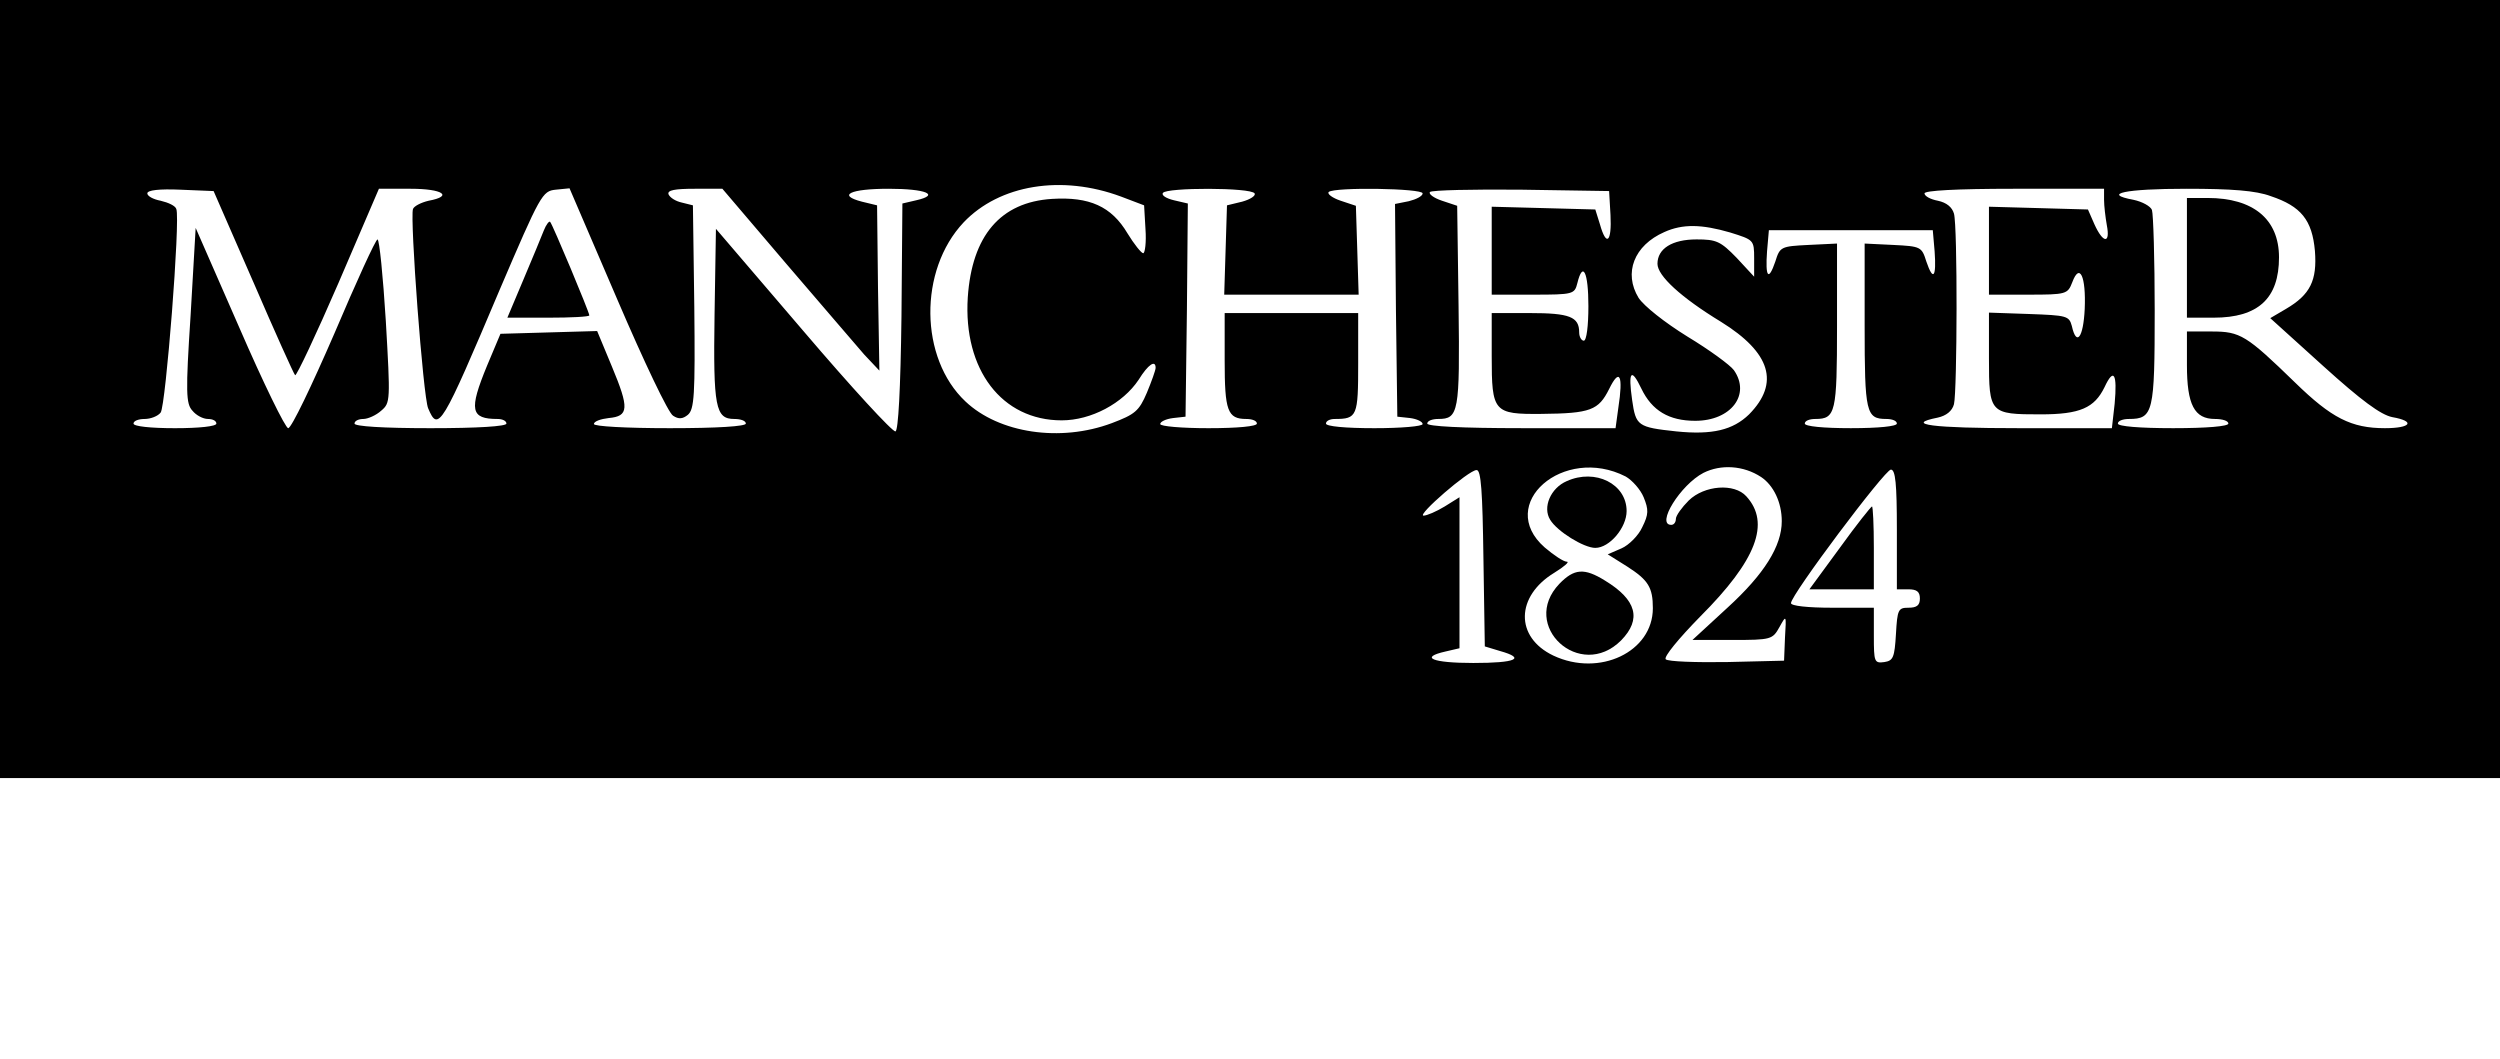 <?xml version="1.0" standalone="no"?>
<!DOCTYPE svg PUBLIC "-//W3C//DTD SVG 20010904//EN"
 "http://www.w3.org/TR/2001/REC-SVG-20010904/DTD/svg10.dtd">
<svg version="1.0" xmlns="http://www.w3.org/2000/svg"
 width="543pt" height="230pt" viewBox="0 0 543 230"
 preserveAspectRatio="xMidYMid meet">

<g transform="translate(0,230) scale(0.1,-0.1)"
fill="#000000" stroke="none">
<path d="M0 1455 l0 -845 2715 0 2715 0 0 845 0 845 -2715 0 -2715 0 0 -845z
m2435 418 l50 -19 3 -52 c2 -28 -1 -52 -5 -52 -4 0 -20 20 -34 43 -35 59 -83
80 -164 75 -112 -7 -174 -80 -183 -214 -10 -157 74 -267 204 -267 64 0 133 37
167 88 21 34 37 44 37 26 0 -5 -9 -30 -19 -54 -17 -40 -26 -47 -76 -66 -112
-42 -245 -22 -318 47 -100 94 -102 285 -4 389 78 82 213 104 342 56z m-1885
-185 c47 -109 88 -200 91 -203 3 -2 45 87 94 200 l88 205 69 0 c70 0 93 -16
39 -26 -17 -4 -32 -12 -34 -18 -7 -19 22 -409 33 -433 22 -52 29 -41 155 257
89 208 93 215 122 218 l30 3 104 -242 c57 -133 111 -247 121 -252 12 -8 21 -7
32 2 14 12 16 42 14 234 l-3 221 -24 6 c-14 3 -26 11 -29 18 -3 9 14 12 57 12
l60 0 138 -162 c76 -89 153 -178 170 -198 l33 -35 -3 179 -2 180 -33 8 c-54
14 -26 28 58 28 81 0 113 -13 60 -25 l-30 -7 -2 -245 c-2 -160 -7 -248 -13
-250 -6 -2 -96 96 -200 218 l-190 222 -3 -187 c-3 -201 2 -226 43 -226 14 0
25 -4 25 -10 0 -6 -62 -10 -165 -10 -96 0 -165 4 -165 9 0 6 15 11 32 13 44 4
45 21 7 112 l-32 77 -105 -3 -105 -3 -29 -69 c-40 -97 -36 -116 23 -116 10 0
19 -4 19 -10 0 -6 -62 -10 -165 -10 -103 0 -165 4 -165 10 0 6 9 10 19 10 10
0 28 8 39 18 20 17 20 21 10 195 -6 97 -14 177 -18 177 -4 0 -46 -92 -94 -205
-49 -113 -93 -205 -100 -205 -6 0 -54 98 -106 218 l-95 217 -11 -190 c-11
-168 -10 -192 4 -207 8 -10 23 -18 34 -18 10 0 18 -4 18 -10 0 -6 -37 -10 -90
-10 -53 0 -90 4 -90 10 0 6 11 10 24 10 13 0 29 6 35 14 11 14 43 420 34 442
-2 7 -17 14 -34 18 -16 3 -29 10 -29 16 0 7 26 10 72 8 l72 -3 86 -197z m2175
192 c3 -5 -9 -13 -27 -18 l-33 -8 -3 -97 -3 -97 146 0 146 0 -3 97 -3 96 -33
11 c-18 6 -30 15 -26 19 12 11 204 8 204 -3 0 -6 -14 -13 -30 -17 l-30 -6 2
-231 3 -231 28 -3 c15 -2 27 -8 27 -13 0 -5 -47 -9 -105 -9 -63 0 -105 4 -105
10 0 6 9 10 19 10 49 0 51 6 51 121 l0 109 -145 0 -145 0 0 -103 c0 -109 6
-127 47 -127 13 0 23 -4 23 -10 0 -6 -42 -10 -105 -10 -58 0 -105 4 -105 9 0
5 12 11 28 13 l27 3 3 232 2 231 -30 7 c-17 4 -28 11 -24 16 7 12 191 12 199
-1z m773 -47 c3 -59 -9 -70 -23 -20 l-10 32 -112 3 -113 3 0 -96 0 -95 90 0
c87 0 90 1 96 25 12 49 24 24 24 -50 0 -43 -4 -75 -10 -75 -5 0 -10 8 -10 18
0 34 -21 42 -107 42 l-83 0 0 -94 c0 -121 4 -126 108 -125 107 1 124 8 147 54
23 47 31 30 20 -41 l-6 -44 -205 0 c-129 0 -204 4 -204 10 0 6 11 10 24 10 44
0 47 14 44 245 l-3 218 -33 11 c-18 6 -30 15 -26 19 4 4 94 6 198 5 l191 -3 3
-52z m1072 33 c0 -13 3 -38 6 -55 8 -41 -8 -40 -27 2 l-14 32 -107 3 -108 3 0
-96 0 -95 85 0 c83 0 86 1 96 27 16 43 30 13 27 -58 -3 -63 -18 -82 -28 -37
-6 22 -11 23 -93 26 l-87 3 0 -100 c0 -119 2 -121 112 -121 86 0 117 14 139
59 20 43 28 30 22 -36 l-6 -53 -203 0 c-186 0 -250 8 -175 23 18 4 31 14 35
29 7 29 8 386 0 414 -4 14 -16 24 -35 28 -16 3 -29 10 -29 16 0 6 68 10 195
10 l195 0 0 -24z m362 8 c66 -22 90 -52 96 -119 5 -64 -10 -95 -63 -126 l-34
-20 115 -104 c83 -75 125 -106 150 -111 51 -9 41 -24 -16 -24 -73 0 -116 22
-195 99 -106 103 -119 111 -181 111 l-54 0 0 -73 c0 -86 16 -117 61 -117 16 0
29 -4 29 -10 0 -6 -47 -10 -120 -10 -73 0 -120 4 -120 10 0 6 11 10 24 10 53
0 56 14 56 235 0 112 -3 210 -6 219 -3 8 -21 18 -40 22 -70 13 -18 24 115 24
98 0 151 -4 183 -16z m-1174 -79 c51 -16 52 -16 52 -56 l0 -40 -38 41 c-35 36
-44 40 -87 40 -53 0 -85 -20 -85 -53 0 -26 51 -73 138 -126 108 -67 128 -133
61 -201 -35 -34 -80 -45 -158 -37 -84 9 -88 12 -96 68 -9 63 -2 71 20 25 23
-48 60 -70 117 -70 78 0 121 57 84 110 -8 11 -53 44 -101 73 -50 31 -94 66
-106 84 -33 54 -10 114 56 143 40 18 81 17 143 -1z m444 -41 c4 -56 -3 -66
-18 -22 -10 32 -12 33 -72 36 l-62 3 0 -179 c0 -188 3 -202 47 -202 13 0 23
-4 23 -10 0 -6 -40 -10 -100 -10 -60 0 -100 4 -100 10 0 6 10 10 23 10 44 0
47 14 47 202 l0 179 -62 -3 c-60 -3 -62 -4 -72 -36 -15 -44 -22 -34 -18 22 l4
46 178 0 178 0 4 -46z m-671 -489 c14 -8 32 -28 39 -45 11 -27 11 -37 -3 -65
-8 -18 -29 -39 -45 -46 l-30 -13 43 -27 c45 -29 55 -45 55 -90 0 -95 -116
-150 -216 -103 -84 40 -82 129 2 180 21 13 34 24 27 24 -7 0 -28 14 -48 31
-107 94 41 223 176 154z m294 -1 c27 -18 45 -55 45 -96 0 -54 -38 -115 -118
-188 l-76 -70 87 0 c84 0 87 1 102 28 15 27 15 27 12 -23 l-2 -50 -124 -3
c-68 -1 -128 1 -133 6 -5 5 28 45 75 93 122 122 153 203 100 261 -26 29 -91
24 -125 -9 -15 -15 -28 -33 -28 -40 0 -7 -4 -13 -10 -13 -34 0 20 87 70 113
38 19 87 16 125 -9z m-603 -176 l3 -192 33 -10 c57 -16 35 -26 -58 -26 -89 0
-118 12 -60 25 l30 7 0 164 0 164 -32 -20 c-18 -11 -39 -20 -46 -20 -16 0 98
99 115 99 10 1 13 -47 15 -191z m898 62 l0 -130 25 0 c18 0 25 -5 25 -20 0
-15 -7 -20 -25 -20 -22 0 -24 -4 -27 -57 -3 -51 -6 -58 -25 -61 -22 -3 -23 0
-23 57 l0 61 -90 0 c-54 0 -90 4 -90 10 0 18 204 290 217 290 10 0 13 -31 13
-130z"/>
<path d="M1181 1799 c-5 -13 -25 -61 -44 -106 l-35 -83 89 0 c49 0 89 2 89 5
0 7 -80 198 -85 203 -2 3 -9 -6 -14 -19z"/>
<path d="M4750 1740 l0 -130 58 0 c97 0 142 42 142 131 0 83 -56 129 -155 129
l-45 0 0 -130z"/>
<path d="M3403 1255 c-35 -15 -53 -57 -36 -84 15 -25 73 -61 98 -61 31 0 68
44 68 80 0 59 -68 93 -130 65z"/>
<path d="M3387 1032 c-87 -91 45 -212 134 -123 45 46 34 88 -35 130 -45 28
-67 26 -99 -7z"/>
<path d="M3996 1110 l-66 -90 70 0 70 0 0 90 c0 50 -2 90 -4 90 -2 0 -34 -40
-70 -90z"/>
</g>
</svg>
